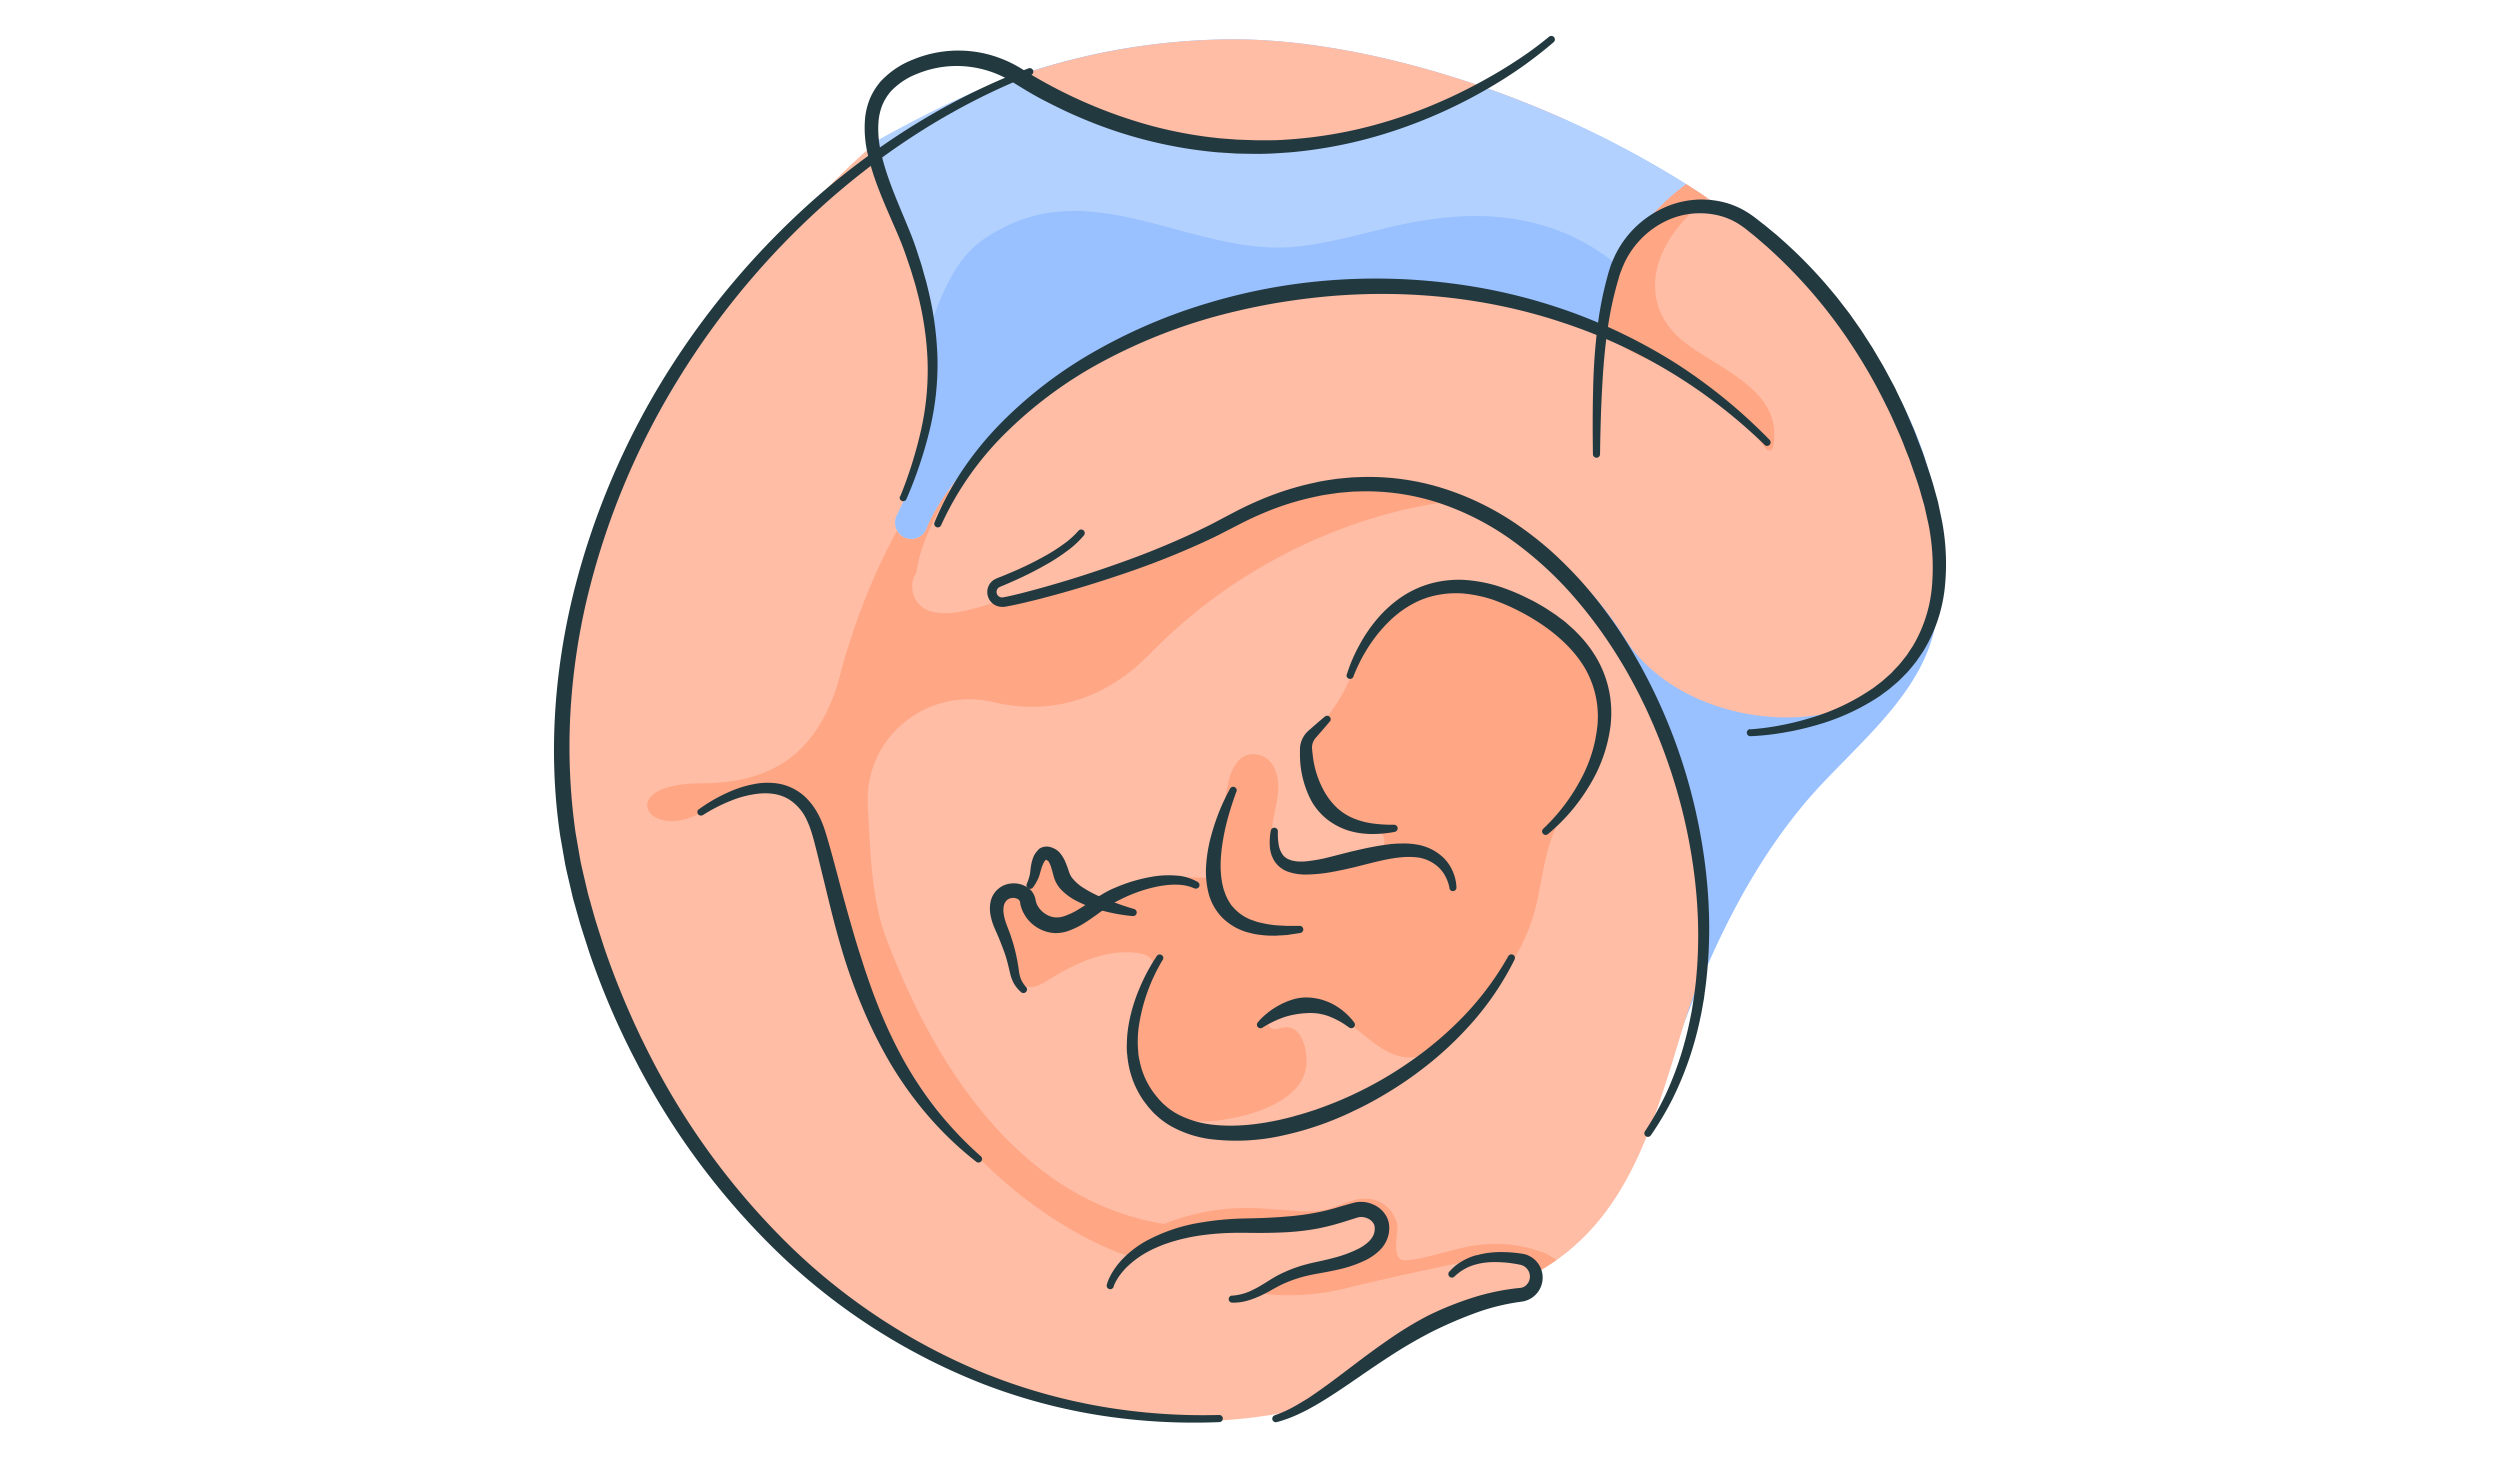 <svg id="Layer_1" data-name="Layer 1" xmlns="http://www.w3.org/2000/svg" viewBox="0 0 960 560"><defs><style>.cls-1{fill:#99c1ff;}.cls-2{fill:#ffbda5;}.cls-3{fill:#ffa685;}.cls-4{fill:#b3d1ff;}.cls-5{fill:#233940;}</style></defs><title>pregnancy, woman, baby, people</title><path class="cls-1" d="M744.82,218.88c-.31,6.08-.5,11.07-.86,15.42-2.6,31.47-32.65,52.1-51.43,74.72C665,342.13,649.29,383.13,636,423.54c-11.57,35.08-32.11,64-69.16,74.87-42.53,12.5-89.49,9.53-132.45,9.53-32.86,0-62.55-6.4-88.68-18C265.07,454,218.26,368.47,216.56,267.7,225.38,171,293.31,66.83,395.44,27.51A255.63,255.63,0,0,1,473.83,15.1c27.61,0,61,6.33,94.85,18a382.18,382.18,0,0,1,78.75,37.6c32.58,20.61,60.81,46.28,78.4,75.9,11.56,19.47,18.52,40.64,19.1,63.2Q745,214.3,744.82,218.88Z"/><path class="cls-2" d="M654,367.77c-.16,2.08-.33,4.18-.54,6.3q-4.28,10.58-7.53,21.41c-11.17,37.14-20.54,68.75-48.33,88.47a101.94,101.94,0,0,1-30.77,14.46c-42.53,12.5-89.49,9.53-132.45,9.53a231.27,231.27,0,0,1-46.89-4.66,203.7,203.7,0,0,1-41.79-13.37l-5-38.54-9.33-71.42s-23.6-64.49-4.6-136.86a205.31,205.31,0,0,1,17.71-45.19c47.43-88.29,240.89-70.5,268.66,37.11C613.08,235,660.1,285.93,654,367.77Z"/><path class="cls-3" d="M441.65,251c-21,21.47-43.53,22.55-60.39,18.59-25.18-5.91-49.27,13.44-48,39.28q0,.32,0,.65c.86,15.81,1.27,35.44,6.89,50.37,18.21,48.34,50.11,98.72,102.88,109.38,1.34.27,2.69.5,4,.71a87.28,87.28,0,0,1,27-6,107.52,107.52,0,0,1,16.91.6l.44-.18c5.31.61,11,1.18,16.24.39,5.65-.86,10.64-4.43,16.43-4.51,6-.08,10.58,3.62,12.32,9.23,1,3.22-2.25,13,2.1,14.29a6.42,6.42,0,0,0,2.47.05c8.77-.95,16.91-4.4,25.59-5.63a52.69,52.69,0,0,1,25.67,2.59,17.67,17.67,0,0,1,5.37,3.1,101.94,101.94,0,0,1-30.77,14.46c-42.53,12.5-89.49,9.53-132.45,9.53a231.27,231.27,0,0,1-46.89-4.66,184.13,184.13,0,0,1-46.82-51.91c-1-1.61-1.93-3.23-2.86-4.88-13.48-23.92-22.29-50.26-28.41-76.95q-2.37-10.3-4.22-20.71c-1.09-6.21-2-12.78-.17-18.95a17.66,17.66,0,0,1,10.3-11.27c-.78-12.72.7-25.83,2.55-37.78a253.58,253.58,0,0,1,8.88-37.74,260.21,260.21,0,0,1,24.57-54.63,1.48,1.48,0,0,1,2.35-.25,122.07,122.07,0,0,1,16.23-17.91,79.54,79.54,0,0,0-6.06,21.34c-.79,4.95-.8,10.19-2.74,14.89-2.1,5.08-6.32,8.85-9.24,13.42l0,.06a9.86,9.86,0,0,0,5.1,14.63l.16.05c8.74,2.77,20.22-2.19,28.76-4.4,18.46-4.76,40.51-5.11,98.73-35.88,9.29-4.91,46.16-17.8,73.42-1.86C557.94,192.55,494.62,196.77,441.65,251Z"/><path class="cls-2" d="M744,234.31a48.76,48.76,0,0,1-4.22,12.27c-21.43,42.06-93.09,35.4-116-1.74C610.91,224,586.25,198.45,539.93,187c-27.47-6.76-67.81,13.35-67.81,13.35s-43.74,27.32-86.73,30.77l-2.07-7.42s-12.54,6.35-20.45,9.8c-12.64,5.52-19.72-14.76,7.49-53.26s118.17-83.51,187.59-67.44c42.93,9.94,54.79,13.06,57.58,14,0-.2,0-.49,0-.86.13-6.06,2.37-34.31,31.89-55.27q4.05,2.57,8,5.23c29.18,19.66,54.27,43.5,70.4,70.67a164.42,164.42,0,0,1,7.61,17.17c4.88,13,10,29.69,11.49,46A82.19,82.19,0,0,1,744,234.31Z"/><path class="cls-3" d="M609.37,253.73a60.63,60.63,0,0,0-15-16.43,53.23,53.23,0,0,0-24.26-10.37c-16.19-2.35-33.75,4.2-43.22,17.53-5.46,7.67-8.1,17-13.16,25-4,6.3-9.64,11.91-11.23,19.21-1.44,6.65.9,13.8,5.34,19s10.79,8.43,17.41,10c2.4.58,5.12,1.13,6.09,3.66a5.06,5.06,0,0,1-.55,4.41c-1.59,2.58-4.45,3.66-7.22,4.51A81,81,0,0,1,505,333.57c-4.32.27-9,.07-12.38-2.69-4.2-3.47-4.71-9.74-3.87-15.13,1.08-7,3.85-13.89.55-20.9a8.87,8.87,0,0,0-8.28-5.28c-6.63.31-9,7.9-10,14.06l-5.53,33.84a59.48,59.48,0,0,0-33.19,4.87c-3.81,1.77-7.75,4-11.92,3.5-7.65-.92-11.17-9.89-15.69-15.87a4,4,0,0,0-2.78-1.65c-2.26-.17-3.23,2-3.88,3.8l-4.26,12c.23-.66-7,.45-7.79,1-3.46,2.46-2.86,4.31-2.27,8.4a64.79,64.79,0,0,0,7.37,22,7.63,7.63,0,0,0,2.21,2.79c2.61,1.76,6.07,0,8.74-1.66,10.9-6.82,23.43-12.81,36.19-10.45a6.48,6.48,0,0,1,3.78,2.06c1.8,2.1.84,4.08,0,5.9-3.74,7.7-6.59,16-7,24.53s1.94,17.43,7.54,23.91c6.62,7.65,16.82,8.9,26.32,7.49,8.77-1.3,18.24-3.73,25.43-9.15,3.26-2.46,6-5.71,7-9.75,1.32-5.44-.42-17.92-8.44-16.64-2,.32-3.92,1.64-5.48-.52a3.24,3.24,0,0,1,1-4.82L489,389a25.91,25.91,0,0,1,21.84-.39c12.95,5.85,22,22.56,37.67,15.91a24.15,24.15,0,0,0,8.2-5.89c12.67-13.65,26.16-28,31.8-46,3.52-11.21,3.82-23.38,8.64-34.1,5.32-11.84,15.86-21.24,18.81-33.89C618.4,274.09,615.05,262.92,609.37,253.73Z"/><path class="cls-3" d="M680.82,171.91c-.29,1.38-2.06,1.31-2.75.36a95.71,95.71,0,0,0-39.49-31.78c-8.7-3.76-18-7.18-23-14.5.13-6.06,2.37-34.31,31.89-55.27q4.05,2.57,8,5.23c-7.22,6.47-14.2,13.55-17.74,22.65-4.64,11.94-1.84,23.56,7.93,31.82C659,141.71,685.44,149.36,680.82,171.91Z"/><path class="cls-2" d="M421.73,55.79c35.32,11.63,74.56,15.28,111.49,11.67,16.87-1.65,33.49-4.4,49-11.6a196.84,196.84,0,0,0,18.49-10.08c-10.59-4.73-21.31-9-32-12.65-33.81-11.69-67.24-18-94.85-18a256,256,0,0,0-83,14q-7.42,2.54-14.66,5.52A223,223,0,0,0,421.73,55.79Z"/><path class="cls-2" d="M590,490.35a6.9,6.9,0,0,1-4.62,6.53l-1.49.53s-23.54,6.2-34.46,11.2S499,541.08,499,541.08s-157.73,44.46-254-139.61C146.51,212.94,335.15,55.76,335.15,55.76c37.3,2.11,41.43,118.58,27.43,124.58S303.25,272,319.31,337.95c29.46,121,115.13,144.75,115.13,144.75l19.12-9.16s13.22-1.13,28.61-2.9c13.75-1.58,25.43-.28,38.51-6a3,3,0,0,1,.56-.13,7.75,7.75,0,0,1,8.71,10.72,12.09,12.09,0,0,1-4.9,5.17c-5.42,3.26-11.92,3.78-17.71,6.11-11.91,4.8-23.65,9.44-24.79,9.89l-.09,0s15.39,3.14,35.1-1.86c19.1-4.84,47.92-10.59,49.7-10.94l.09,0c6-1.55,12.47-.94,17-.12a6.94,6.94,0,0,1,5.66,6.82Z"/><path class="cls-4" d="M647.43,70.72A89.23,89.23,0,0,0,627,92c-6.31,9.28-11.6,21.24-11.48,35.2,0,0-132.65-57-234.66,41.79,0,0-18.65,17.64-25.13,34a6.21,6.21,0,0,1-12-2.25,6.14,6.14,0,0,1,.67-2.81c7.25-14.32,23.67-54.23,7.28-96.55-.4-1-.81-2.05-1.25-3.08,0,0-6.68-14.1-11.22-26.85-2.18-6.11-3.86-11.91-4.08-15.7,0-.28,0-.54,0-.8,0,0,34-19.59,55.6-25.9l.06,0c1.7,1.23,39.14,27.84,87.4,27.16,45.46-.65,70.71-12.59,90.5-23.1,7,2.42,14,5.08,21,8A374.32,374.32,0,0,1,647.43,70.72Z"/><path class="cls-5" d="M416.28,205.52a35.71,35.71,0,0,1-6.08,5.73,73.47,73.47,0,0,1-6.8,4.58,137.13,137.13,0,0,1-14.47,7.4c-1.23.55-2.48,1.09-3.72,1.61a16.21,16.21,0,0,0-1.58.7,2,2,0,0,0-.72.79,2.14,2.14,0,0,0,.08,2.08,2.09,2.09,0,0,0,1.79,1l.26,0,.43-.08,1-.19c.63-.12,1.28-.27,1.92-.42,1.29-.29,2.57-.61,3.86-.93q3.86-1,7.71-2.06c10.27-2.84,20.44-6.12,30.47-9.71a314.9,314.9,0,0,0,29.5-12.14c2.37-1.18,4.79-2.28,7.1-3.56l7.12-3.74a133.27,133.27,0,0,1,15-6.7,114.21,114.21,0,0,1,15.8-4.56c2.67-.65,5.41-1,8.13-1.41,1.37-.17,2.74-.27,4.11-.41l2.06-.19,2.07-.07a95.18,95.18,0,0,1,32.68,4.23A107.47,107.47,0,0,1,583.4,202a133.51,133.51,0,0,1,12.88,10.22,160.31,160.31,0,0,1,11.52,11.67,172.9,172.9,0,0,1,19.14,26.45,212.11,212.11,0,0,1,24,60.26c4.83,21.11,6.72,43,4.41,64.59-.24,2.7-.68,5.38-1,8.07l-.71,4-.36,2-.43,2a131.48,131.48,0,0,1-4.32,15.69,128.59,128.59,0,0,1-6.27,15,120.78,120.78,0,0,1-8.32,14,1.37,1.37,0,0,1-2.28-1.53l0,0a118,118,0,0,0,7.8-13.79,125.37,125.37,0,0,0,5.78-14.75,139.16,139.16,0,0,0,3.93-15.36l.39-1.94.32-2,.63-3.92c.31-2.63.71-5.24.9-7.89,1.93-21.1-.25-42.48-5.28-63a218.13,218.13,0,0,0-9.88-30.15l-1.53-3.66-1.62-3.62c-1.05-2.43-2.27-4.77-3.41-7.16-2.42-4.7-4.91-9.36-7.69-13.84a176.59,176.59,0,0,0-18.71-25.4A138.84,138.84,0,0,0,579.94,207a104.7,104.7,0,0,0-27.8-14,89.46,89.46,0,0,0-30.7-4.27l-1.95.05-1.94.17c-1.3.12-2.59.2-3.89.35-2.57.4-5.17.67-7.71,1.27a108.92,108.92,0,0,0-15.09,4.2,128.13,128.13,0,0,0-14.42,6.3l-7.15,3.67c-2.4,1.28-4.88,2.37-7.32,3.54a319.49,319.49,0,0,1-30.1,11.9c-10.2,3.48-20.49,6.64-30.91,9.36-2.6.7-5.22,1.33-7.85,1.95-1.31.31-2.63.61-4,.88-.67.14-1.32.28-2,.4l-1,.18c-.19,0-.29.06-.56.09a5.46,5.46,0,0,1-.74,0,5.68,5.68,0,0,1-5-8.4,5.48,5.48,0,0,1,2-2.09,16.14,16.14,0,0,1,2.1-.92c1.23-.49,2.46-1,3.68-1.51a134.11,134.11,0,0,0,14.27-6.95,70.66,70.66,0,0,0,6.6-4.26,33,33,0,0,0,5.71-5.15h0a1.37,1.37,0,0,1,2.11,1.74Z"/><path class="cls-3" d="M324.39,252.81c-6.57,28-19.38,48-55.3,48S250.53,327,273.85,309s40.71,2.89,43.08,15.94,11.58-14.41,11.58-14.41S327.7,238.73,324.39,252.81Z"/><path class="cls-1" d="M595.72,87.59c-21.11-7.21-42.59-5.1-63.87.08-11.21,2.73-22.37,5.81-33.88,7-37.77,4-74.64-25.75-111.34-7.92-13.61,6.61-20.57,13.37-29,37.3,4.77,33.26-7.29,62.09-13.21,73.8a6.22,6.22,0,0,0,2.87,8.42,6.22,6.22,0,0,0,8.46-3.36c6.48-16.36,25.13-34,25.13-34,102-98.76,234.66-41.79,234.66-41.79a57.65,57.65,0,0,1,5.71-25.11A78.44,78.44,0,0,0,595.72,87.59Z"/><path class="cls-5" d="M677.67,170.87A201.66,201.66,0,0,0,600.45,124c-28.74-9.68-59.5-12.83-89.63-10.29q-11.31,1-22.5,2.95c-7.44,1.35-14.83,3-22.12,5a209.32,209.32,0,0,0-42.08,16.79A161.12,161.12,0,0,0,387.46,165a119,119,0,0,0-26.1,36.74h0a1.37,1.37,0,0,1-2.52-1.07,114.35,114.35,0,0,1,11-20.52,126.83,126.83,0,0,1,14.82-18,165.59,165.59,0,0,1,37.09-28,207.26,207.26,0,0,1,42.87-18,220.91,220.91,0,0,1,45.73-8.48,228.46,228.46,0,0,1,46.48,1.09A215.37,215.37,0,0,1,602,119.36a207.46,207.46,0,0,1,41.73,20.28,204.84,204.84,0,0,1,35.83,29.3,1.37,1.37,0,0,1-1.93,1.94Z"/><path class="cls-5" d="M395.93,28.78C367.59,40,341.54,56.5,318.7,76.52A302.76,302.76,0,0,0,260.21,146a288.79,288.79,0,0,0-34.75,83.67A251.78,251.78,0,0,0,219,274.49a235,235,0,0,0,2,45.2l1.94,11.15c.78,3.69,1.69,7.35,2.53,11,.38,1.84,1,3.65,1.47,5.48l1.54,5.47c1.11,3.62,2.29,7.22,3.44,10.83a314.07,314.07,0,0,0,17.72,41.82,279.47,279.47,0,0,0,53.62,72.93A234,234,0,0,0,379,527.73a221.36,221.36,0,0,0,43.73,12.35,231,231,0,0,0,45.42,3.27,1.37,1.37,0,0,1,.09,2.74,234.11,234.11,0,0,1-46.07-2.62,220.31,220.31,0,0,1-44.62-12A238.5,238.5,0,0,1,299.84,482a281.5,281.5,0,0,1-55.32-73.86,297.41,297.41,0,0,1-18.28-42.55c-1.18-3.68-2.37-7.35-3.51-11L221.16,349c-.5-1.87-1.1-3.7-1.5-5.6-.86-3.78-1.8-7.55-2.6-11.34l-2-11.46c-4.5-30.73-2.3-62.21,5-92.22a292.26,292.26,0,0,1,36-85,307.21,307.21,0,0,1,60.06-69.87c23.41-20,50-36.36,78.85-47.27a1.37,1.37,0,0,1,1,2.55Z"/><path class="cls-5" d="M473,497.54a20.57,20.57,0,0,0,8.72-2.57l.19-.08.09,0-.2.08c1.54-.81,3.06-1.72,4.58-2.67s3.14-2,4.82-2.83a52.43,52.43,0,0,1,10.57-4c1.81-.48,3.65-.86,5.38-1.24s3.48-.8,5.18-1.26a47.15,47.15,0,0,0,9.6-3.6c2.88-1.54,5.25-3.66,5.8-6.1a5.84,5.84,0,0,0,.16-1.87,3.49,3.49,0,0,0-.41-1.5,4.8,4.8,0,0,0-2.57-2.13,5.66,5.66,0,0,0-3.45-.29l-5.12,1.6a93.28,93.28,0,0,1-10.85,2.78,98.69,98.69,0,0,1-11.12,1.3q-5.54.3-11,.28c-3.7,0-7.24-.12-10.78,0a103,103,0,0,0-10.57.83,74.25,74.25,0,0,0-10.32,2.09,53.45,53.45,0,0,0-9.76,3.69,37.42,37.42,0,0,0-8.51,5.82,26.34,26.34,0,0,0-3.41,3.81,21.22,21.22,0,0,0-1.38,2.13,14,14,0,0,0-1,2.18l0,.12a1.37,1.37,0,0,1-2.62-.8,15.94,15.94,0,0,1,1.08-2.83,24.32,24.32,0,0,1,1.42-2.53,29.53,29.53,0,0,1,3.56-4.5,39.08,39.08,0,0,1,9-6.9,65.8,65.8,0,0,1,21.22-7.12,108.13,108.13,0,0,1,11.05-1.3c3.7-.26,7.41-.25,11-.37s7.15-.3,10.68-.61a99.1,99.1,0,0,0,10.45-1.33,87.18,87.18,0,0,0,10.22-2.51c1.73-.5,3.47-1,5.3-1.5a11.32,11.32,0,0,1,7.19.67,10.39,10.39,0,0,1,5.37,4.94,9,9,0,0,1,.91,3.73,11.25,11.25,0,0,1-.41,3.51,12.5,12.5,0,0,1-3.58,5.76,21.16,21.16,0,0,1-5.09,3.49,47.73,47.73,0,0,1-10.83,3.67c-1.82.42-3.63.77-5.43,1.1s-3.55.61-5.26,1a49.84,49.84,0,0,0-9.9,3.24c-1.59.71-3.07,1.53-4.69,2.44s-3.24,1.76-4.95,2.54l-.2.08-.09,0,.19-.08a28.35,28.35,0,0,1-4.9,1.74,19.77,19.77,0,0,1-5.26.58,1.37,1.37,0,0,1,0-2.73Z"/><path class="cls-5" d="M556.41,488.48a19.28,19.28,0,0,1,4.72-4,23.84,23.84,0,0,1,5.68-2.47l.16,0c-.23,0,0,0,.09,0l.31-.08.62-.16,1.19-.27q1.19-.24,2.39-.4a36.66,36.66,0,0,1,4.8-.31c1.6,0,3.19.08,4.77.22.79.07,1.58.16,2.36.27l1.18.17a9.13,9.13,0,0,1,1.47.37,9.31,9.31,0,0,1-1.73,18,83.34,83.34,0,0,0-17.21,4.13,164,164,0,0,0-16.47,7h0a3,3,0,0,1-1.3.29h0l1.37-.33q-7.61,3.84-14.93,8.48c-4.87,3.09-9.66,6.36-14.47,9.67s-9.65,6.65-14.75,9.68c-1.26.78-2.58,1.48-3.87,2.21s-2.65,1.38-4,2a49.85,49.85,0,0,1-8.47,3.13,1.37,1.37,0,0,1-.78-2.63h0a46.84,46.84,0,0,0,7.71-3.51c1.26-.68,2.46-1.46,3.69-2.17s2.42-1.52,3.6-2.35c4.75-3.24,9.36-6.77,14-10.28s9.34-7.07,14.23-10.41A137.11,137.11,0,0,1,548,505.39a3,3,0,0,1,1.33-.33h.05l-1.33.3a123.53,123.53,0,0,1,17.29-7,88.94,88.94,0,0,1,18.43-3.81,3.73,3.73,0,0,0,2.43-1.18,4.58,4.58,0,0,0,1.25-2.58,4.51,4.51,0,0,0-.58-2.88,4.72,4.72,0,0,0-2.28-2,4.6,4.6,0,0,0-.74-.23l-1.08-.21c-.72-.14-1.44-.25-2.16-.36-1.45-.21-2.9-.35-4.35-.41a40.67,40.67,0,0,0-4.34,0q-1.08.08-2.14.22l-1.05.17-1.21.24.16,0a18.53,18.53,0,0,0-9.26,4.95h0a1.37,1.37,0,0,1-2-1.84Z"/><path class="cls-5" d="M518,394.53a32.35,32.35,0,0,0-8-4.38,22.5,22.5,0,0,0-4.17-1,21.75,21.75,0,0,0-4.2-.09,32.53,32.53,0,0,0-8.52,1.53,40.55,40.55,0,0,0-8.27,4l-.09.06a1.38,1.38,0,0,1-1.79-2.05,25.73,25.73,0,0,1,3.76-3.63,29.22,29.22,0,0,1,4.36-2.9,27.45,27.45,0,0,1,4.92-2.13,17.83,17.83,0,0,1,5.42-.92,23,23,0,0,1,5.52.69,23.76,23.76,0,0,1,5.1,2A25.35,25.35,0,0,1,520,392.6a1.38,1.38,0,0,1-1.92,1.95Z"/><path class="cls-5" d="M268.3,310.82a60.75,60.75,0,0,1,11-6.41,42.54,42.54,0,0,1,12.38-3.66,27.35,27.35,0,0,1,6.7.08,20,20,0,0,1,12,6.41l1.12,1.3c.37.44.66.92,1,1.38a24.25,24.25,0,0,1,1.75,2.89,36.47,36.47,0,0,1,2.53,6.11c.67,2,1.21,4,1.79,6,1.13,4,2.2,8,3.26,12q3.16,12,6.62,23.74c.6,2,1.19,3.91,1.82,5.86s1.24,3.89,1.87,5.83c1.33,3.85,2.63,7.72,4.11,11.51A183.17,183.17,0,0,0,346.39,406a148,148,0,0,0,13.43,20.3A140.28,140.28,0,0,0,376.62,444h0a1.37,1.37,0,0,1-1.75,2.11,131.53,131.53,0,0,1-18.15-17.26A141.37,141.37,0,0,1,342,408.49,176.84,176.84,0,0,1,330.84,386a211.43,211.43,0,0,1-8.25-23.63c-2.34-8-4.24-16.07-6.19-24.09-1-4-1.93-8-2.95-12-.51-2-1-4-1.59-5.89a35.92,35.92,0,0,0-2-5.38,18.28,18.28,0,0,0-7.1-8.17,15.78,15.78,0,0,0-5.09-1.88,23.25,23.25,0,0,0-5.63-.27,39.56,39.56,0,0,0-11.42,2.81A63.12,63.12,0,0,0,269.9,313l-.05,0a1.37,1.37,0,0,1-1.55-2.25Z"/><path class="cls-5" d="M672,280.07a96.24,96.24,0,0,0,12.12-1.62,106.33,106.33,0,0,0,11.89-3,83.44,83.44,0,0,0,21.94-10.33l1.26-.83c.42-.28.8-.61,1.2-.91l2.39-1.83,2.25-2,1.12-1c.36-.35.69-.72,1-1.08l2.07-2.17c.64-.76,1.25-1.55,1.87-2.33l.93-1.16c.32-.38.56-.82.84-1.23l1.64-2.49a53.76,53.76,0,0,0,7.31-22.5,85.64,85.64,0,0,0-1.23-24l-1.32-5.94-.33-1.48-.43-1.47-.85-2.93c-1-3.92-2.51-7.78-3.83-11.65-.63-2-1.46-3.83-2.19-5.74s-1.46-3.83-2.3-5.7c-1.68-3.74-3.25-7.52-5.14-11.15a204.06,204.06,0,0,0-12.07-21.34,192.69,192.69,0,0,0-31.39-37.42l-2.26-2.07-2.32-2c-.78-.66-1.54-1.34-2.33-2l-2.39-1.91a34,34,0,0,0-4.72-3.34,27.57,27.57,0,0,0-5.17-2.26,30.12,30.12,0,0,0-22.26,1.89,33.72,33.72,0,0,0-15.78,16.47c-.41.88-.76,1.8-1.11,2.72s-.64,1.84-.91,2.84c-.59,2-1.11,3.93-1.6,5.91q-1.46,5.94-2.38,12c-.62,4.05-1.09,8.13-1.47,12.23s-.65,8.22-.86,12.34c-.45,8.25-.66,16.53-.77,24.81a1.37,1.37,0,0,1-2.74,0c-.11-8.31-.14-16.62.08-25a234.88,234.88,0,0,1,1.83-25c.55-4.16,1.28-8.31,2.21-12.43.47-2.05,1-4.1,1.54-6.13.25-1,.61-2.06.93-3.1s.74-2.06,1.18-3.06A38.45,38.45,0,0,1,637.1,80.68,35.06,35.06,0,0,1,663.2,78a33,33,0,0,1,6.25,2.62,39.44,39.44,0,0,1,5.49,3.74l2.5,1.94c.83.65,1.63,1.34,2.44,2l2.43,2,2.36,2.1a178.54,178.54,0,0,1,17.64,18.09c1.33,1.63,2.74,3.2,4,4.89l3.86,5,3.64,5.17c1.23,1.71,2.31,3.52,3.47,5.28l1.71,2.65,1.61,2.72c1.05,1.82,2.17,3.61,3.17,5.46l3,5.57c.51.92,1,1.86,1.42,2.82l1.36,2.84c1.89,3.76,3.46,7.66,5.13,11.51.83,1.93,1.52,3.92,2.28,5.87s1.55,3.9,2.17,5.91c1.3,4,2.74,7.92,3.79,12l.85,3.05.42,1.53.33,1.56,1.3,6.23a88.52,88.52,0,0,1,.94,25.52,58.45,58.45,0,0,1-8.41,24.28l-1.83,2.67c-.32.44-.59.91-.94,1.32l-1,1.25c-.69.83-1.37,1.67-2.08,2.48l-2.27,2.3c-.38.38-.75.77-1.14,1.14l-1.22,1.05-2.45,2.09-2.58,1.91c-.43.31-.85.65-1.3.94l-1.35.86a86.25,86.25,0,0,1-23.18,10.23,109.49,109.49,0,0,1-12.31,2.77,98.65,98.65,0,0,1-12.58,1.35,1.37,1.37,0,0,1-.14-2.73Z"/><path class="cls-5" d="M474.76,304c-1.1,3-2.12,6.11-3,9.21a85.64,85.64,0,0,0-2.13,9.38c-1.06,6.24-1.39,12.66.1,18.29.1.35.17.71.28,1l.38,1c.12.33.22.68.35,1l.46.94c.15.31.29.63.46.94s.38.57.56.86.35.59.55.88l.66.78a17.89,17.89,0,0,0,6.88,4.88l2.12.74a21.7,21.7,0,0,0,2.22.56,40.94,40.94,0,0,0,4.6.77c1.56.19,3.16.18,4.76.31l4.84,0H499a1.37,1.37,0,0,1,.23,2.73c-1.65.27-3.32.52-5,.76l-2.54.17c-.85,0-1.7.16-2.56.1a36.07,36.07,0,0,1-5.19-.31,26,26,0,0,1-2.61-.41l-2.61-.66a22.47,22.47,0,0,1-9.51-5.69,20.93,20.93,0,0,1-5.28-9.86,35,35,0,0,1-.73-10.65,57.08,57.08,0,0,1,1.71-10.16,90.23,90.23,0,0,1,3.15-9.62,82.4,82.4,0,0,1,4.29-9.12,1.37,1.37,0,0,1,2.48,1.14Z"/><path class="cls-5" d="M517.18,259A60.38,60.38,0,0,1,522,247.73a58.3,58.3,0,0,1,6.92-10.15,46.68,46.68,0,0,1,9.26-8.33A38.66,38.66,0,0,1,549.65,224a41,41,0,0,1,12.6-1.32,57.77,57.77,0,0,1,12.35,2.19,78,78,0,0,1,11.5,4.6l2.76,1.37c.9.49,1.79,1,2.68,1.52,1.8,1,3.5,2.17,5.23,3.31.88.54,1.68,1.22,2.51,1.83s1.69,1.21,2.45,1.93l2.34,2.08c.77.7,1.48,1.49,2.22,2.23a46.62,46.62,0,0,1,7.49,10.2,42.1,42.1,0,0,1,4.24,12,42.82,42.82,0,0,1,.44,12.63,57.72,57.72,0,0,1-8.2,23.23,72.27,72.27,0,0,1-15.82,18.47,1.37,1.37,0,0,1-1.81-2.06l0,0a72.63,72.63,0,0,0,14.11-18.4,55,55,0,0,0,6.72-21.7,37.07,37.07,0,0,0-4.76-21.38c-3.74-6.4-9.25-11.7-15.45-16.11a83.76,83.76,0,0,0-20.35-10.46,52.46,52.46,0,0,0-11-2.26,37.8,37.8,0,0,0-11.06.83c-7.25,1.63-13.79,5.9-19,11.51a56,56,0,0,0-7,9.2c-1,1.65-2,3.35-2.81,5.09a53.36,53.36,0,0,0-2.33,5.28l0,.06a1.37,1.37,0,0,1-2.59-.87Z"/><path class="cls-5" d="M556.58,340.86a14.36,14.36,0,0,0-.65-2.31,16.6,16.6,0,0,0-1-2.24,13.35,13.35,0,0,0-3-3.7,14.8,14.8,0,0,0-8.64-3.46c-6.49-.52-13.44,1.42-20.38,3.15-1.74.46-3.5.88-5.28,1.28s-3.58.77-5.39,1.11a58.74,58.74,0,0,1-11.31,1.14,20.56,20.56,0,0,1-6.07-1,10.4,10.4,0,0,1-5.36-4,12.1,12.1,0,0,1-1.9-6,24.5,24.5,0,0,1,.38-5.78,1.37,1.37,0,0,1,2.73.21v.1a24,24,0,0,0,.32,5.05,8.79,8.79,0,0,0,1.73,4.06c1.7,2,4.83,2.52,8.12,2.34A60.24,60.24,0,0,0,511,329l5.19-1.32,2.62-.67,2.65-.61c3.55-.83,7.17-1.53,10.89-2.05a41.88,41.88,0,0,1,5.71-.44,30,30,0,0,1,5.89.38,19.24,19.24,0,0,1,10.74,5.47,16.63,16.63,0,0,1,3.27,5.09,16.88,16.88,0,0,1,1.32,5.84,1.36,1.36,0,0,1-2.71.28Z"/><path class="cls-5" d="M446.51,368.53a69.26,69.26,0,0,0-9.21,25.64,41.86,41.86,0,0,0-.39,6.71c0,1.12.12,2.22.19,3.33s.27,2.2.53,3.27a30.67,30.67,0,0,0,5.22,11.91c.63.88,1.35,1.71,2,2.55l1.13,1.19a9.57,9.57,0,0,0,1.16,1.12,25.58,25.58,0,0,0,5.21,3.67,37.63,37.63,0,0,0,12.47,3.86c8.86,1.14,18,.12,26.91-1.84l3.33-.8c1.11-.26,2.2-.62,3.3-.92,2.22-.57,4.38-1.34,6.57-2,4.32-1.54,8.63-3.15,12.81-5.08a145,145,0,0,0,24-13.66,135.91,135.91,0,0,0,21-18,114.63,114.63,0,0,0,16.42-22.27h0a1.37,1.37,0,0,1,2.43,1.27,111.52,111.52,0,0,1-15.87,23.72,133,133,0,0,1-21,19.39c-3.81,2.89-7.8,5.53-11.87,8s-8.29,4.78-12.63,6.82a120.66,120.66,0,0,1-27.15,9.51,81.12,81.12,0,0,1-29,1.41,43,43,0,0,1-14.19-4.76,30.75,30.75,0,0,1-6.17-4.56,12.49,12.49,0,0,1-1.34-1.35l-1.26-1.4c-.77-1-1.56-2-2.26-3a35.37,35.37,0,0,1-5.56-13.89c-.26-1.22-.33-2.47-.48-3.7s-.15-2.47-.1-3.71a46,46,0,0,1,.66-7.32,63.5,63.5,0,0,1,4.1-13.89,72.13,72.13,0,0,1,6.79-12.7,1.37,1.37,0,0,1,2.31,1.45Z"/><path class="cls-5" d="M458.68,341.17c-4.25-2-9.4-1.66-14.26-.74a57.39,57.39,0,0,0-14.13,4.95c-.55.27-1.18.56-1.66.84s-1,.55-1.53.88c-1,.62-2.06,1.35-3.09,2.07-2.08,1.47-4.17,3.06-6.45,4.54a31.91,31.91,0,0,1-7.62,3.87,14.82,14.82,0,0,1-2.31.55,12.74,12.74,0,0,1-2.51.18,13.82,13.82,0,0,1-4.82-1.09,14.37,14.37,0,0,1-7.16-6.46,12.52,12.52,0,0,1-1-2.34,9.09,9.09,0,0,1-.31-1.24l-.15-.85a1.53,1.53,0,0,0-.83-1.08,3.77,3.77,0,0,0-2.11-.44,3.65,3.65,0,0,0-2,.78,4,4,0,0,0-1.19,1.93,8,8,0,0,0-.19,2.93,17.44,17.44,0,0,0,.72,3.31c.18.56.39,1.1.6,1.69l.71,1.87a68.49,68.49,0,0,1,2.4,7.65,72.49,72.49,0,0,1,1.47,7.81,13.46,13.46,0,0,0,.85,3.36A11.27,11.27,0,0,0,394,379l0,0a1.37,1.37,0,0,1-2,1.9,13.5,13.5,0,0,1-2.74-3.38,16.48,16.48,0,0,1-1.45-4.06c-.61-2.59-1.15-5-2-7.38s-1.74-4.73-2.75-7.06l-.77-1.74c-.26-.62-.56-1.28-.81-1.94a22.3,22.3,0,0,1-1.17-4.24,13.13,13.13,0,0,1,.07-4.81,8.84,8.84,0,0,1,7.63-7,9.44,9.44,0,0,1,5.45.88A8.15,8.15,0,0,1,396,342a7.19,7.19,0,0,1,1.51,2.9l.24,1.06a4.26,4.26,0,0,0,.17.64,6.53,6.53,0,0,0,.54,1.25,9.24,9.24,0,0,0,4.22,3.77,7.8,7.8,0,0,0,2.73.67,9.05,9.05,0,0,0,2.85-.36,26.57,26.57,0,0,0,6.32-3c2.12-1.29,4.26-2.73,6.48-4.17,1.12-.72,2.26-1.44,3.48-2.11.6-.34,1.23-.67,1.9-1s1.24-.54,1.87-.81a61.75,61.75,0,0,1,15.51-4.41,38.73,38.73,0,0,1,8.18-.19,18.63,18.63,0,0,1,8,2.48,1.37,1.37,0,0,1-1.3,2.4Z"/><path class="cls-5" d="M435,351.78a69.22,69.22,0,0,1-14.57-2.93,44.46,44.46,0,0,1-7.09-2.92,21.1,21.1,0,0,1-6.58-5.12l-.68-.95-.6-1.05c-.18-.37-.33-.77-.49-1.15s-.24-.68-.33-1c-.36-1.22-.61-2.32-.93-3.33a10,10,0,0,0-1-2.4l-.1-.14a.39.39,0,0,1-.07-.09l-.42-.32c-.14-.1-.22-.11-.34-.2s-.05,0-.08,0l0,0a.08.08,0,0,0,0,0s0,0,0,0,0,0,0,0,0,0-.09,0a2.35,2.35,0,0,0-.63.72,13.37,13.37,0,0,0-1.18,2.83c-.17.56-.3,1-.48,1.72a13.1,13.1,0,0,1-.69,1.94,18.76,18.76,0,0,1-2,3.39,1.38,1.38,0,0,1-2.38-1.36v0a19.09,19.09,0,0,0,1.09-3.15,14.5,14.5,0,0,0,.27-1.55c0-.51.13-1.21.22-1.83a15.28,15.28,0,0,1,1.06-4,7.23,7.23,0,0,1,1.48-2.2A3.81,3.81,0,0,1,399,326a3.44,3.44,0,0,1,.75-.44,8.63,8.63,0,0,1,.86-.33c.3-.06.6-.1.9-.13a3.32,3.32,0,0,1,.86,0,7.89,7.89,0,0,1,.81.12,10.44,10.44,0,0,1,1.34.48c.38.2.74.37,1.13.62.22.15.44.32.64.48l.53.51a13.4,13.4,0,0,1,2.39,3.94c.53,1.25.94,2.47,1.3,3.55.09.26.18.55.26.71s.14.34.23.51l.29.52.37.52a17,17,0,0,0,4.56,4,46.28,46.28,0,0,0,6,3.18,114.69,114.69,0,0,0,13.29,4.83h0a1.37,1.37,0,0,1-.52,2.68Z"/><path class="cls-5" d="M510.65,277.05c-1.8,2.17-3.69,4.29-5.51,6.4a5.62,5.62,0,0,0-1.29,4.27c.06.67.12,1.33.21,2a36.7,36.7,0,0,0,4.77,14.73,26.82,26.82,0,0,0,4.6,5.78,22.39,22.39,0,0,0,6.26,4,30.34,30.34,0,0,0,7.54,2,56.18,56.18,0,0,0,8.12.47h0a1.38,1.38,0,0,1,.26,2.73,43.56,43.56,0,0,1-8.72.82A30.66,30.66,0,0,1,518,319a26.1,26.1,0,0,1-8.3-4.3,22.94,22.94,0,0,1-3.42-3.29,23.6,23.6,0,0,1-2.7-3.85,38.26,38.26,0,0,1-4.4-17.44c0-.74,0-1.48,0-2.22a10.21,10.21,0,0,1,.36-2.67,9.87,9.87,0,0,1,2.78-4.53c2.15-1.87,4.24-3.72,6.42-5.53a1.37,1.37,0,0,1,1.93,1.93Z"/><path class="cls-5" d="M345.66,190.69a162.09,162.09,0,0,0,8.1-25.92,104.94,104.94,0,0,0,2.4-26.81,121.61,121.61,0,0,0-4.15-26.6c-.51-2.19-1.24-4.34-1.88-6.5s-1.41-4.29-2.14-6.43-1.5-4.23-2.36-6.31-1.77-4.17-2.68-6.26c-1.83-4.19-3.69-8.41-5.36-12.75a99.53,99.53,0,0,1-4.26-13.43,43.87,43.87,0,0,1-1.12-14.52,27.66,27.66,0,0,1,1.88-7.38,26,26,0,0,1,4.11-6.54,33.39,33.39,0,0,1,12.32-8.33,45.6,45.6,0,0,1,28.75-2.08,47.22,47.22,0,0,1,13.39,5.81,185.5,185.5,0,0,0,49.27,21.61,165.24,165.24,0,0,0,26.52,4.86l6.73.51,6.75.23c2.25.06,4.5,0,6.75,0s4.5-.19,6.75-.33a170.88,170.88,0,0,0,26.73-4.08A181.9,181.9,0,0,0,548,41.22a197.45,197.45,0,0,0,24.43-11.88Q578.33,26,584,22.17a130.94,130.94,0,0,0,10.86-8.09l0,0a1.37,1.37,0,0,1,1.78,2.08,162.63,162.63,0,0,1-22.5,16.2A190.8,190.8,0,0,1,549.51,44.9a186.14,186.14,0,0,1-26.29,8.88,175.62,175.62,0,0,1-27.41,4.69c-2.31.18-4.63.33-7,.46s-4.65.17-7,.15-4.65-.05-7-.12l-7-.44a170.82,170.82,0,0,1-27.49-4.67,171.54,171.54,0,0,1-26.37-9.05c-4.29-1.81-8.45-3.89-12.59-6s-8.13-4.52-12.07-7a40.61,40.61,0,0,0-24.32-6.39,39.84,39.84,0,0,0-12.43,2.8,27.83,27.83,0,0,0-10.34,6.74,20.48,20.48,0,0,0-3.22,5,22.25,22.25,0,0,0-1.55,5.86,38.67,38.67,0,0,0,.88,12.73c1.89,8.6,5.51,17,9,25.39.88,2.12,1.76,4.24,2.62,6.4s1.65,4.39,2.34,6.58,1.49,4.38,2.08,6.63,1.32,4.44,1.82,6.72a125.84,125.84,0,0,1,3.83,27.6,107.58,107.58,0,0,1-3.1,27.66,165.18,165.18,0,0,1-8.86,26.22,1.37,1.37,0,0,1-2.53-1Z"/></svg>